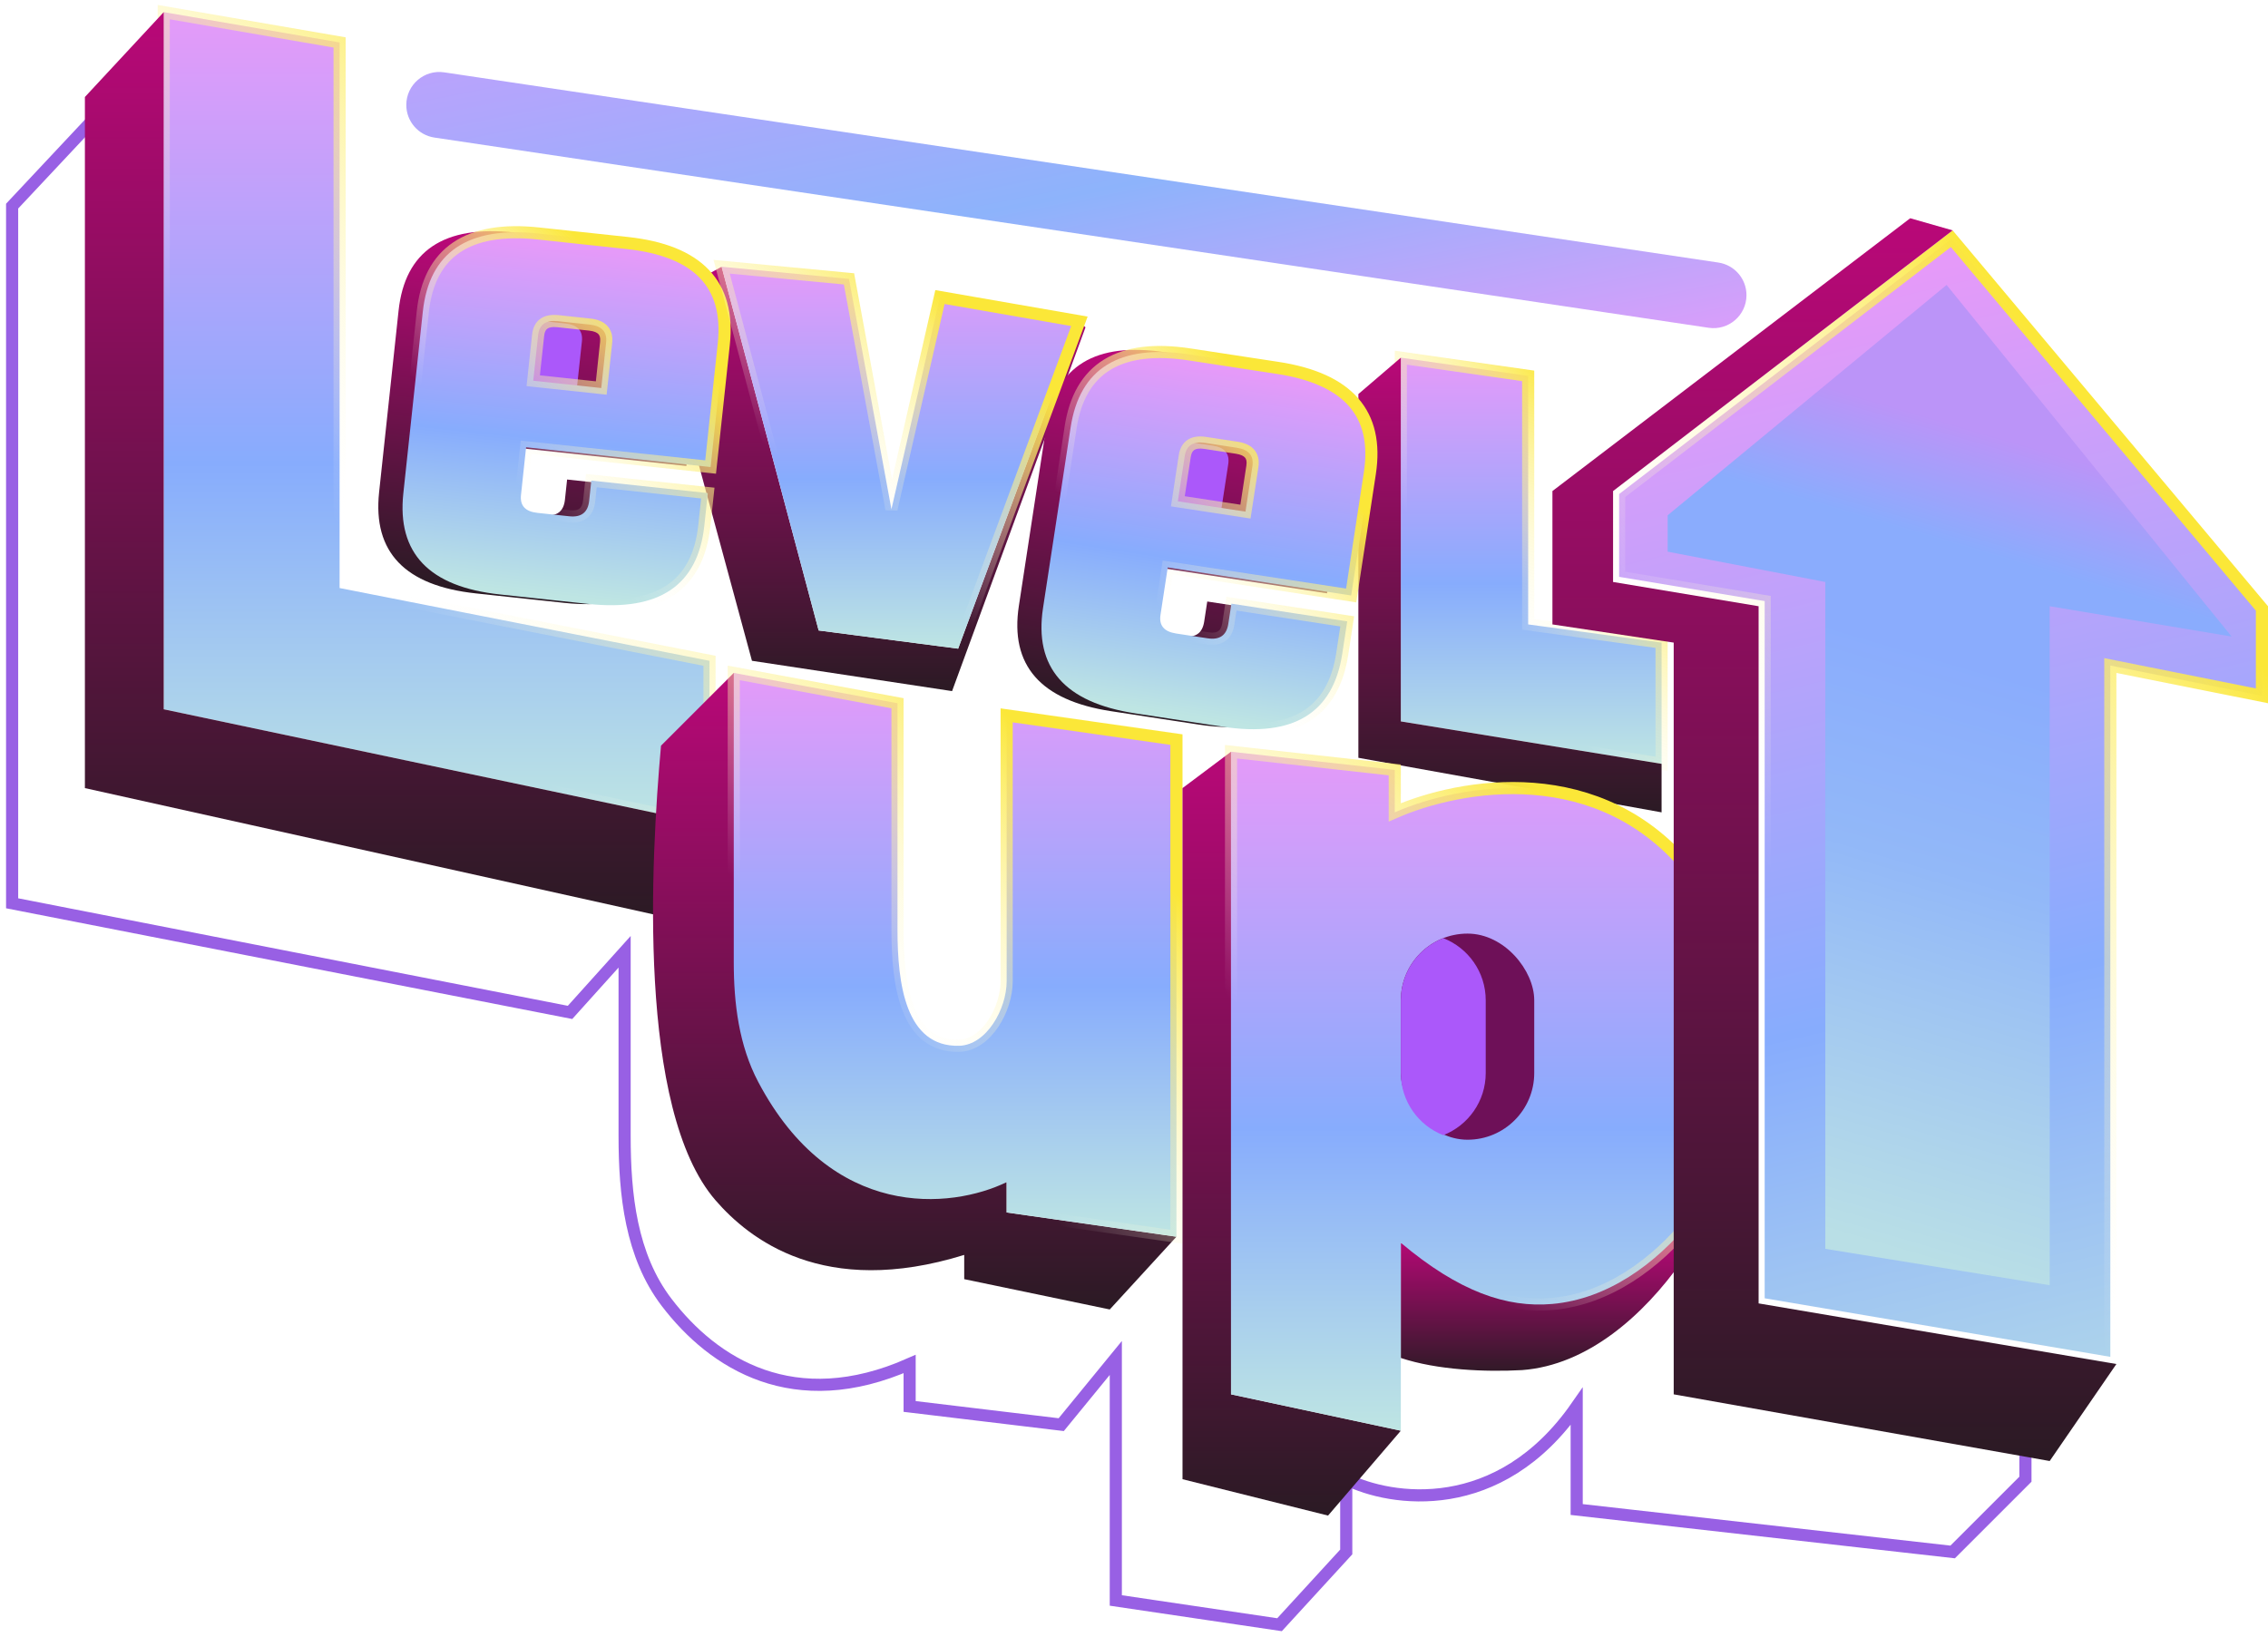 <svg width="187" height="135" viewBox="0 0 187 135" fill="none" xmlns="http://www.w3.org/2000/svg">
<g id="Level">
<g id="Level_2">
<path id="Vector 1715" d="M8.5 9L1 17V74.5L47 83.5L51.5 78.5V93.682C51.5 98.527 52.023 103.56 54.962 107.412C58.836 112.489 65.481 116.7 75 112.5V116L87.5 117.5L92 112V132L105.5 134L111 128V122C114.667 123.833 123.6 125.2 130 116V124.5L161 128L167 122V118" stroke="#9860E4"/>
<path id="Vector 1706" d="M54 25L59.5 22L67.5 52L79 53.5L89 26.5L89.5 27L78.5 57L62 54.5L54 25Z" fill="url(#paint0_linear_4166_92231)"/>
<path id="Vector 1701" d="M28 3.5L13.5 1V58.5L58.5 68V54.5L28 48.5V3.5Z" fill="url(#paint1_linear_4166_92231)" stroke="url(#paint2_linear_4166_92231)"/>
<path id="Vector 1702" d="M7 8L13.5 1V58.5L58.5 68L56.5 76L7 65V8Z" fill="url(#paint3_linear_4166_92231)"/>
<path id="Vector 1703" d="M140.878 27.034L35.818 11.346C34.486 11.147 33.5 10.003 33.5 8.656C33.5 6.994 34.978 5.721 36.621 5.966L141.682 21.654C143.014 21.853 144 22.997 144 24.344C144 26.006 142.522 27.279 140.878 27.034Z" fill="url(#paint4_linear_4166_92231)"/>
<path id="Vector 1705" d="M126 31L115.5 29.5V59.5L137 63V53L126 51.5V31Z" fill="url(#paint5_linear_4166_92231)" stroke="url(#paint6_linear_4166_92231)"/>
<path id="Vector 1707" d="M112 32.5L115.5 29.5V59.5L137 63V67L112 62.5V32.5Z" fill="url(#paint7_linear_4166_92231)"/>
<g id="Group 1410068328">
<rect id="Rectangle 34625720" x="96.255" y="35.048" width="6" height="8" transform="rotate(-1.446 96.255 35.048)" fill="#AB58FA"/>
<path id="e" d="M96.124 29.059L103.36 30.164C109.173 31.052 111.704 33.948 110.955 38.851L109.415 48.934L94.291 46.623L93.693 50.538C93.56 51.408 93.987 51.918 94.976 52.069L97.586 52.468C98.574 52.619 99.141 52.22 99.286 51.271L99.54 49.61L109.089 51.069L108.681 53.738C107.932 58.641 104.651 60.649 98.839 59.761L91.603 58.655C85.79 57.767 83.258 54.872 84.007 49.969L86.282 35.081C87.031 30.178 90.311 28.171 96.124 29.059ZM95.124 41.166L100.699 42.018L101.27 38.282C101.403 37.412 100.975 36.901 99.987 36.75L97.377 36.352C96.389 36.2 95.828 36.56 95.695 37.43L95.124 41.166Z" fill="url(#paint8_linear_4166_92231)"/>
<g id="e_2">
<path d="M98.115 29.237L105.351 30.343C111.164 31.23 113.696 34.126 112.947 39.029L111.406 49.112L96.282 46.802L95.684 50.716C95.551 51.586 95.979 52.097 96.967 52.248L99.577 52.646C100.565 52.797 101.132 52.398 101.277 51.449L101.531 49.789L111.08 51.247L110.672 53.916C109.923 58.82 106.643 60.827 100.83 59.939L93.594 58.834C87.781 57.946 85.25 55.05 85.999 50.147L88.273 35.26C89.022 30.357 92.303 28.349 98.115 29.237ZM97.115 41.345L102.691 42.197L103.262 38.46C103.394 37.59 102.967 37.08 101.978 36.929L99.368 36.53C98.38 36.379 97.819 36.738 97.686 37.608L97.115 41.345Z" fill="url(#paint9_linear_4166_92231)"/>
<path d="M111.406 49.112L111.331 49.606L111.825 49.682L111.901 49.188L111.406 49.112ZM96.282 46.802L96.357 46.307L95.863 46.232L95.787 46.726L96.282 46.802ZM101.531 49.789L101.606 49.294L101.112 49.219L101.037 49.713L101.531 49.789ZM111.08 51.247L111.574 51.323L111.65 50.829L111.156 50.753L111.08 51.247ZM97.115 41.345L96.621 41.27L96.546 41.764L97.04 41.839L97.115 41.345ZM102.691 42.197L102.615 42.691L103.109 42.767L103.185 42.272L102.691 42.197ZM98.04 29.731L105.276 30.837L105.427 29.848L98.191 28.743L98.04 29.731ZM105.276 30.837C108.125 31.272 110.077 32.187 111.233 33.509C112.376 34.816 112.812 36.602 112.452 38.954L113.441 39.105C113.831 36.553 113.375 34.44 111.986 32.851C110.611 31.278 108.391 30.301 105.427 29.848L105.276 30.837ZM112.452 38.954L110.912 49.037L111.901 49.188L113.441 39.105L112.452 38.954ZM111.482 48.618L96.357 46.307L96.206 47.296L111.331 49.606L111.482 48.618ZM95.787 46.726L95.189 50.641L96.178 50.792L96.776 46.877L95.787 46.726ZM95.189 50.641C95.109 51.169 95.188 51.675 95.522 52.073C95.845 52.458 96.336 52.657 96.892 52.742L97.043 51.753C96.61 51.687 96.393 51.555 96.288 51.43C96.194 51.318 96.126 51.133 96.178 50.792L95.189 50.641ZM96.892 52.742L99.501 53.141L99.653 52.152L97.043 51.753L96.892 52.742ZM99.501 53.141C100.067 53.227 100.603 53.17 101.031 52.869C101.463 52.565 101.687 52.081 101.771 51.525L100.783 51.374C100.723 51.767 100.59 51.957 100.456 52.051C100.317 52.149 100.075 52.217 99.653 52.152L99.501 53.141ZM101.771 51.525L102.025 49.864L101.037 49.713L100.783 51.374L101.771 51.525ZM101.455 50.283L111.005 51.742L111.156 50.753L101.606 49.294L101.455 50.283ZM110.586 51.172L110.178 53.841L111.167 53.992L111.574 51.323L110.586 51.172ZM110.178 53.841C109.819 56.192 108.869 57.767 107.389 58.673C105.891 59.59 103.754 59.88 100.906 59.445L100.754 60.434C103.718 60.886 106.129 60.617 107.911 59.526C109.712 58.424 110.777 56.544 111.167 53.992L110.178 53.841ZM100.906 59.445L93.669 58.34L93.518 59.328L100.754 60.434L100.906 59.445ZM93.669 58.34C90.821 57.904 88.868 56.989 87.712 55.667C86.57 54.361 86.134 52.574 86.493 50.223L85.504 50.072C85.115 52.623 85.57 54.736 86.959 56.325C88.335 57.898 90.555 58.875 93.518 59.328L93.669 58.34ZM86.493 50.223L88.767 35.335L87.779 35.184L85.504 50.072L86.493 50.223ZM88.767 35.335C89.126 32.984 90.076 31.409 91.556 30.503C93.055 29.586 95.191 29.296 98.04 29.731L98.191 28.743C95.227 28.29 92.817 28.56 91.034 29.65C89.234 30.752 88.168 32.633 87.779 35.184L88.767 35.335ZM97.04 41.839L102.615 42.691L102.766 41.702L97.191 40.851L97.04 41.839ZM103.185 42.272L103.756 38.536L102.767 38.385L102.196 42.121L103.185 42.272ZM103.756 38.536C103.837 38.007 103.757 37.502 103.424 37.104C103.1 36.718 102.61 36.519 102.054 36.434L101.903 37.423C102.335 37.489 102.552 37.621 102.657 37.746C102.751 37.858 102.819 38.043 102.767 38.385L103.756 38.536ZM102.054 36.434L99.444 36.036L99.293 37.024L101.903 37.423L102.054 36.434ZM99.444 36.036C98.888 35.951 98.36 35.994 97.937 36.265C97.499 36.546 97.273 37.004 97.192 37.533L98.18 37.684C98.233 37.343 98.353 37.187 98.476 37.107C98.614 37.019 98.86 36.958 99.293 37.024L99.444 36.036ZM97.192 37.533L96.621 41.27L97.61 41.42L98.18 37.684L97.192 37.533Z" fill="url(#paint10_linear_4166_92231)"/>
</g>
</g>
<g id="Group 1410068329">
<rect id="Rectangle 34625720_2" x="42.823" y="25.149" width="6" height="8" transform="rotate(-4.015 42.823 25.149)" fill="#AB58FA"/>
<path id="e_3" d="M42.424 19.171L49.703 19.951C55.549 20.578 58.208 23.357 57.679 28.289L56.593 38.431L41.38 36.8L40.958 40.738C40.864 41.613 41.314 42.104 42.309 42.21L44.934 42.492C45.928 42.598 46.476 42.174 46.579 41.219L46.758 39.549L56.363 40.578L56.075 43.263C55.546 48.195 52.359 50.347 46.512 49.721L39.234 48.941C33.388 48.314 30.729 45.535 31.257 40.603L32.862 25.629C33.39 20.698 36.578 18.545 42.424 19.171ZM41.968 31.312L47.576 31.913L47.979 28.154C48.072 27.279 47.622 26.789 46.628 26.682L44.003 26.401C43.008 26.294 42.465 26.678 42.371 27.553L41.968 31.312Z" fill="url(#paint11_linear_4166_92231)"/>
<g id="e_4">
<path d="M44.422 19.26L51.7 20.04C57.547 20.667 60.206 23.446 59.678 28.378L58.591 38.52L43.378 36.889L42.956 40.827C42.862 41.702 43.312 42.193 44.307 42.299L46.932 42.58C47.926 42.687 48.474 42.263 48.577 41.308L48.756 39.638L58.361 40.667L58.073 43.352C57.544 48.284 54.357 50.436 48.51 49.81L41.232 49.03C35.386 48.403 32.727 45.624 33.255 40.692L34.86 25.718C35.388 20.786 38.576 18.634 44.422 19.26ZM43.966 31.401L49.574 32.002L49.977 28.243C50.07 27.368 49.62 26.877 48.626 26.771L46.001 26.49C45.007 26.383 44.463 26.767 44.369 27.642L43.966 31.401Z" fill="url(#paint12_linear_4166_92231)"/>
<path d="M58.591 38.52L58.538 39.017L59.035 39.07L59.088 38.573L58.591 38.52ZM43.378 36.889L43.431 36.392L42.934 36.339L42.881 36.836L43.378 36.889ZM48.756 39.638L48.809 39.141L48.312 39.087L48.258 39.585L48.756 39.638ZM58.361 40.667L58.858 40.721L58.911 40.223L58.414 40.17L58.361 40.667ZM43.966 31.401L43.469 31.348L43.416 31.845L43.913 31.898L43.966 31.401ZM49.574 32.002L49.521 32.499L50.018 32.552L50.071 32.055L49.574 32.002ZM44.369 19.757L51.647 20.537L51.754 19.543L44.475 18.763L44.369 19.757ZM51.647 20.537C54.513 20.844 56.504 21.671 57.718 22.94C58.918 24.194 59.434 25.959 59.18 28.324L60.175 28.431C60.45 25.864 59.9 23.774 58.441 22.249C56.996 20.739 54.735 19.863 51.754 19.543L51.647 20.537ZM59.18 28.324L58.094 38.466L59.088 38.573L60.175 28.431L59.18 28.324ZM58.644 38.022L43.431 36.392L43.325 37.386L58.538 39.017L58.644 38.022ZM42.881 36.836L42.459 40.773L43.453 40.88L43.875 36.943L42.881 36.836ZM42.459 40.773C42.402 41.305 42.504 41.806 42.855 42.189C43.195 42.56 43.694 42.736 44.254 42.796L44.36 41.802C43.925 41.755 43.702 41.633 43.592 41.513C43.492 41.405 43.416 41.223 43.453 40.88L42.459 40.773ZM44.254 42.796L46.879 43.078L46.985 42.083L44.36 41.802L44.254 42.796ZM46.879 43.078C47.447 43.139 47.981 43.058 48.395 42.738C48.813 42.415 49.014 41.921 49.074 41.362L48.08 41.255C48.037 41.651 47.913 41.846 47.783 41.947C47.648 42.051 47.41 42.129 46.985 42.083L46.879 43.078ZM49.074 41.362L49.253 39.691L48.258 39.585L48.08 41.255L49.074 41.362ZM48.702 40.135L58.307 41.164L58.414 40.17L48.809 39.141L48.702 40.135ZM57.864 40.614L57.576 43.299L58.57 43.405L58.858 40.721L57.864 40.614ZM57.576 43.299C57.322 45.663 56.444 47.279 55.006 48.251C53.55 49.234 51.429 49.62 48.564 49.313L48.457 50.307C51.438 50.626 53.834 50.249 55.566 49.08C57.315 47.898 58.295 45.972 58.57 43.405L57.576 43.299ZM48.564 49.313L41.285 48.533L41.179 49.527L48.457 50.307L48.564 49.313ZM41.285 48.533C38.42 48.226 36.429 47.399 35.214 46.13C34.014 44.876 33.499 43.111 33.752 40.746L32.758 40.639C32.483 43.206 33.032 45.296 34.492 46.821C35.936 48.331 38.198 49.208 41.179 49.527L41.285 48.533ZM33.752 40.746L35.357 25.771L34.362 25.665L32.758 40.639L33.752 40.746ZM35.357 25.771C35.61 23.406 36.488 21.79 37.926 20.819C39.382 19.836 41.504 19.45 44.369 19.757L44.475 18.763C41.494 18.444 39.099 18.821 37.367 19.991C35.617 21.172 34.638 23.098 34.362 25.665L35.357 25.771ZM43.913 31.898L49.521 32.499L49.627 31.505L44.019 30.904L43.913 31.898ZM50.071 32.055L50.474 28.297L49.48 28.19L49.077 31.948L50.071 32.055ZM50.474 28.297C50.531 27.765 50.429 27.263 50.078 26.881C49.738 26.51 49.238 26.334 48.679 26.274L48.573 27.268C49.008 27.315 49.231 27.437 49.341 27.557C49.44 27.665 49.516 27.847 49.48 28.19L50.474 28.297ZM48.679 26.274L46.054 25.992L45.948 26.987L48.573 27.268L48.679 26.274ZM46.054 25.992C45.495 25.933 44.969 25.999 44.559 26.289C44.135 26.589 43.929 27.057 43.872 27.589L44.866 27.695C44.903 27.352 45.016 27.191 45.136 27.106C45.269 27.012 45.513 26.94 45.948 26.987L46.054 25.992ZM43.872 27.589L43.469 31.348L44.463 31.454L44.866 27.695L43.872 27.589Z" fill="url(#paint13_linear_4166_92231)"/>
</g>
</g>
<path id="Vector 1709" d="M54.501 61.5L60.5 55.5L62.001 57L64.001 84.5L83.001 97.5V100L97.001 102L91.501 108L79.501 105.5V103.5C67.901 107.1 61.755 102.179 59 99C52.5 91.5 53.668 70.833 54.501 61.5Z" fill="url(#paint14_linear_4166_92231)"/>
<path id="Vector 1708" d="M74 58L60.5 55.5V79.353C60.5 82.761 60.927 86.225 62.519 89.238C68.564 100.686 78.393 99.729 83 97.5V100L97 102V61L83 59V80.94C83 83.206 81.349 86.193 79.084 86.252C74.651 86.368 74 81.112 74 76.677V58Z" fill="url(#paint15_linear_4166_92231)" stroke="url(#paint16_linear_4166_92231)"/>
<g id="Group 1410068327">
<path id="Vector 1711" d="M97.5 65L101.5 62V115L115.5 118L109.5 125L97.5 122V65Z" fill="url(#paint17_linear_4166_92231)"/>
<path id="Vector 1712" d="M143 93C139.8 100.2 121.167 105.333 115.5 102.5V112C118.5 113 122.5 113.167 125.5 113C136.3 112.2 144 96.5 143 93Z" fill="url(#paint18_linear_4166_92231)"/>
<path id="Vector 1710" d="M115 63.5L101.5 62V115L115.5 118V102.5C120.31 106.55 124.239 107.877 127.996 107.545C132.537 107.143 136.517 104.247 139.39 100.707C144.899 93.918 144.543 87.215 143 79.5C142 74.5 139.721 72.28 139.5 72C132 62.5 120.333 64.667 115 67V63.5Z" fill="url(#paint19_linear_4166_92231)" stroke="url(#paint20_linear_4166_92231)"/>
<rect id="Rectangle 34625717" x="115.5" y="77" width="11" height="17" rx="5.5" fill="#6E1058"/>
<path id="Intersect" fill-rule="evenodd" clip-rule="evenodd" d="M119 77.375C121.049 78.175 122.5 80.168 122.5 82.5V88.5C122.5 90.832 121.049 92.825 119 93.625C116.951 92.825 115.5 90.832 115.5 88.5V82.5C115.5 80.168 116.951 78.175 119 77.375Z" fill="#AB58FA"/>
</g>
<path id="Vector 1704" d="M70 23L59.5 22L67.5 52L79 53.5L89 26.5L77.5 24.5L73.5 42L70 23Z" fill="url(#paint21_linear_4166_92231)" stroke="url(#paint22_linear_4166_92231)"/>
</g>
<g id="&#231;&#174;&#173;&#229;&#164;&#180;&#228;&#184;&#138;&#228;&#184;&#139;&#230;&#181;&#174;&#229;&#138;&#168;">
<path id="Vector 1699" d="M186.5 50.182V57.39L174.598 55.01L174 54.89V55.5V111.908L145.5 107.078V50V49.576L145.082 49.507L133.5 47.576V40.746L160.925 19.688L186.5 50.182Z" fill="url(#paint23_linear_4166_92231)" stroke="url(#paint24_linear_4166_92231)"/>
<path id="Vector 1698" d="M137.5 42.5L160.5 23.5L184 52.5L169 50V106L150.5 103V48L137.5 45.5V42.5Z" fill="url(#paint25_linear_4166_92231)"/>
<path id="Vector 1700" d="M157.5 18L161 19L133 40.5V48L145 50V107.5L174.5 112.5L169 120.5L138 115V53L128 51.5V40.5L157.5 18Z" fill="url(#paint26_linear_4166_92231)"/>
</g>
</g>
<defs>
<linearGradient id="paint0_linear_4166_92231" x1="71.75" y1="22" x2="71.75" y2="57" gradientUnits="userSpaceOnUse">
<stop stop-color="#B90878"/>
<stop offset="1" stop-color="#2B1A24"/>
</linearGradient>
<linearGradient id="paint1_linear_4166_92231" x1="34.295" y1="1" x2="34.295" y2="68" gradientUnits="userSpaceOnUse">
<stop stop-color="#E59AF9"/>
<stop offset="0.555" stop-color="#87ACFD"/>
<stop offset="1" stop-color="#BEE5E3"/>
</linearGradient>
<linearGradient id="paint2_linear_4166_92231" x1="37.33" y1="1" x2="10.907" y2="22.312" gradientUnits="userSpaceOnUse">
<stop stop-color="#FBE738"/>
<stop offset="1" stop-color="white" stop-opacity="0"/>
</linearGradient>
<linearGradient id="paint3_linear_4166_92231" x1="32.75" y1="1" x2="32.75" y2="76" gradientUnits="userSpaceOnUse">
<stop stop-color="#B90878"/>
<stop offset="1" stop-color="#2B1A24"/>
</linearGradient>
<linearGradient id="paint4_linear_4166_92231" x1="33.5" y1="5.5" x2="41.926" y2="47.822" gradientUnits="userSpaceOnUse">
<stop stop-color="#BBA2FC"/>
<stop offset="0.49" stop-color="#8DB3FB"/>
<stop offset="1" stop-color="#DB9DFA"/>
</linearGradient>
<linearGradient id="paint5_linear_4166_92231" x1="125.436" y1="29.5" x2="125.436" y2="63" gradientUnits="userSpaceOnUse">
<stop stop-color="#E59AF9"/>
<stop offset="0.555" stop-color="#87ACFD"/>
<stop offset="1" stop-color="#BEE5E3"/>
</linearGradient>
<linearGradient id="paint6_linear_4166_92231" x1="126.885" y1="29.5" x2="113.813" y2="39.575" gradientUnits="userSpaceOnUse">
<stop stop-color="#FBE738"/>
<stop offset="1" stop-color="white" stop-opacity="0"/>
</linearGradient>
<linearGradient id="paint7_linear_4166_92231" x1="124.5" y1="29.5" x2="124.5" y2="67" gradientUnits="userSpaceOnUse">
<stop stop-color="#B90878"/>
<stop offset="1" stop-color="#2B1A24"/>
</linearGradient>
<linearGradient id="paint8_linear_4166_92231" x1="99.443" y1="30.517" x2="95.127" y2="58.768" gradientUnits="userSpaceOnUse">
<stop stop-color="#B90878"/>
<stop offset="1" stop-color="#2B1A24"/>
</linearGradient>
<linearGradient id="paint9_linear_4166_92231" x1="100.348" y1="30.529" x2="96.032" y2="58.78" gradientUnits="userSpaceOnUse">
<stop stop-color="#E59AF9"/>
<stop offset="0.555" stop-color="#87ACFD"/>
<stop offset="1" stop-color="#BEE5E3"/>
</linearGradient>
<linearGradient id="paint10_linear_4166_92231" x1="102.282" y1="30.825" x2="89.019" y2="42.741" gradientUnits="userSpaceOnUse">
<stop stop-color="#FBE738"/>
<stop offset="1" stop-color="white" stop-opacity="0"/>
</linearGradient>
<linearGradient id="paint11_linear_4166_92231" x1="45.805" y1="20.479" x2="42.76" y2="48.895" gradientUnits="userSpaceOnUse">
<stop stop-color="#B90878"/>
<stop offset="1" stop-color="#2B1A24"/>
</linearGradient>
<linearGradient id="paint12_linear_4166_92231" x1="46.711" y1="20.451" x2="43.666" y2="48.867" gradientUnits="userSpaceOnUse">
<stop stop-color="#E59AF9"/>
<stop offset="0.555" stop-color="#87ACFD"/>
<stop offset="1" stop-color="#BEE5E3"/>
</linearGradient>
<linearGradient id="paint13_linear_4166_92231" x1="48.656" y1="20.659" x2="35.941" y2="33.158" gradientUnits="userSpaceOnUse">
<stop stop-color="#FBE738"/>
<stop offset="1" stop-color="white" stop-opacity="0"/>
</linearGradient>
<linearGradient id="paint14_linear_4166_92231" x1="75.422" y1="55.5" x2="75.422" y2="108" gradientUnits="userSpaceOnUse">
<stop stop-color="#B90878"/>
<stop offset="1" stop-color="#2B1A24"/>
</linearGradient>
<linearGradient id="paint15_linear_4166_92231" x1="77.367" y1="55.5" x2="77.367" y2="102" gradientUnits="userSpaceOnUse">
<stop stop-color="#E59AF9"/>
<stop offset="0.555" stop-color="#87ACFD"/>
<stop offset="1" stop-color="#BEE5E3"/>
</linearGradient>
<linearGradient id="paint16_linear_4166_92231" x1="79.829" y1="55.5" x2="61.097" y2="73.156" gradientUnits="userSpaceOnUse">
<stop stop-color="#FBE738"/>
<stop offset="1" stop-color="white" stop-opacity="0"/>
</linearGradient>
<linearGradient id="paint17_linear_4166_92231" x1="106.5" y1="61.5" x2="106.5" y2="125" gradientUnits="userSpaceOnUse">
<stop stop-color="#B90878"/>
<stop offset="1" stop-color="#2B1A24"/>
</linearGradient>
<linearGradient id="paint18_linear_4166_92231" x1="126.164" y1="102" x2="126.164" y2="113.562" gradientUnits="userSpaceOnUse">
<stop stop-color="#B90878"/>
<stop offset="1" stop-color="#2B1A24"/>
</linearGradient>
<linearGradient id="paint19_linear_4166_92231" x1="121.135" y1="62" x2="121.135" y2="118" gradientUnits="userSpaceOnUse">
<stop stop-color="#E59AF9"/>
<stop offset="0.555" stop-color="#87ACFD"/>
<stop offset="1" stop-color="#BEE5E3"/>
</linearGradient>
<linearGradient id="paint20_linear_4166_92231" x1="124" y1="62" x2="101.5" y2="82.5" gradientUnits="userSpaceOnUse">
<stop stop-color="#FBE738"/>
<stop offset="1" stop-color="white" stop-opacity="0"/>
</linearGradient>
<linearGradient id="paint21_linear_4166_92231" x1="73.132" y1="22" x2="73.132" y2="53.5" gradientUnits="userSpaceOnUse">
<stop stop-color="#E59AF9"/>
<stop offset="0.555" stop-color="#87ACFD"/>
<stop offset="1" stop-color="#BEE5E3"/>
</linearGradient>
<linearGradient id="paint22_linear_4166_92231" x1="75.122" y1="22" x2="62.498" y2="36.197" gradientUnits="userSpaceOnUse">
<stop stop-color="#FBE738"/>
<stop offset="1" stop-color="white" stop-opacity="0"/>
</linearGradient>
<linearGradient id="paint23_linear_4166_92231" x1="160" y1="22" x2="184.5" y2="125" gradientUnits="userSpaceOnUse">
<stop stop-color="#E59AF9"/>
<stop offset="0.555" stop-color="#87ACFD"/>
<stop offset="1" stop-color="#BEE5E3"/>
</linearGradient>
<linearGradient id="paint24_linear_4166_92231" x1="161.596" y1="19" x2="126.259" y2="43.508" gradientUnits="userSpaceOnUse">
<stop stop-color="#FBE738"/>
<stop offset="1" stop-color="white" stop-opacity="0"/>
</linearGradient>
<linearGradient id="paint25_linear_4166_92231" x1="180" y1="40.5" x2="160.75" y2="106" gradientUnits="userSpaceOnUse">
<stop stop-color="#BB94F8"/>
<stop offset="0.14" stop-color="#8AACFD"/>
<stop offset="0.27" stop-color="#8AACFD"/>
<stop offset="0.52" stop-color="#92B8F8"/>
<stop offset="0.98" stop-color="#B9DFE6"/>
</linearGradient>
<linearGradient id="paint26_linear_4166_92231" x1="151.25" y1="18" x2="151.25" y2="120.5" gradientUnits="userSpaceOnUse">
<stop stop-color="#B90878"/>
<stop offset="1" stop-color="#2B1A24"/>
</linearGradient>
</defs>
</svg>
